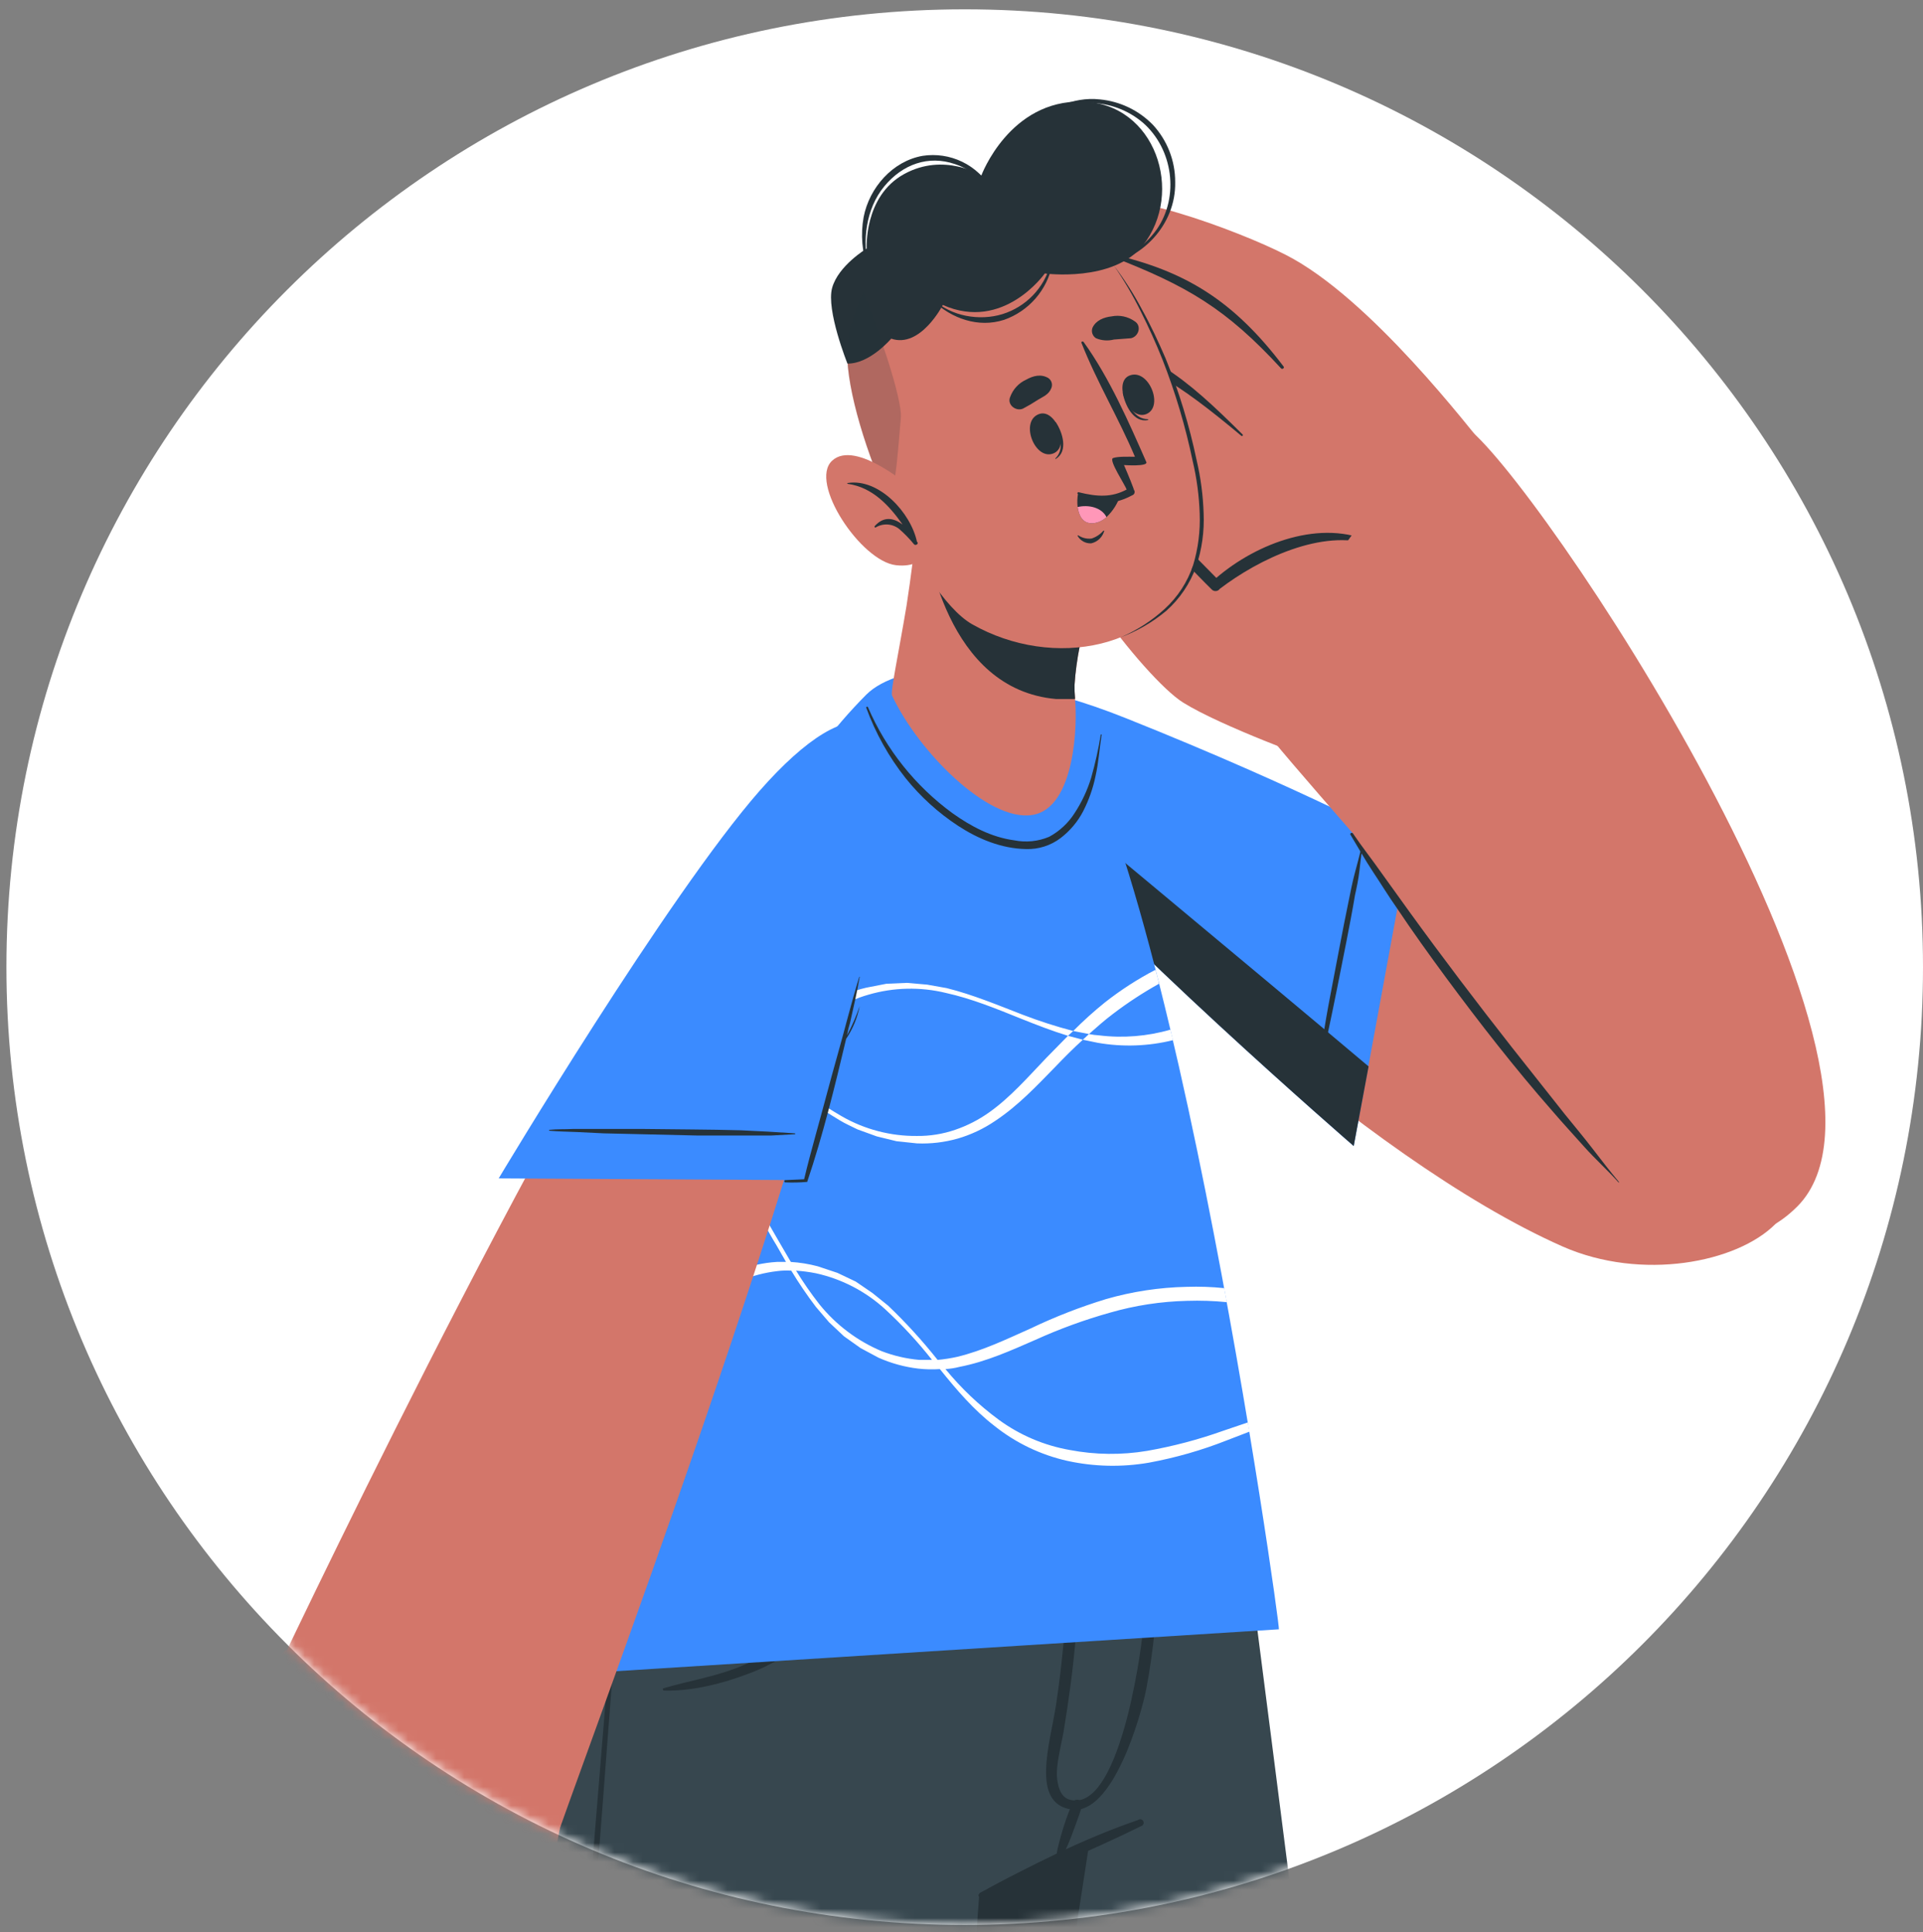 <svg width="205" height="206" viewBox="0 0 205 206" fill="none" xmlns="http://www.w3.org/2000/svg">
<rect x="0" y="0" width="205" height="206" fill="#808080" stroke="none"/>
<path d="M102.843 205.234C159.263 205.234 205 159.514 205 103.114C205 46.715 159.263 0.994 102.843 0.994C46.422 0.994 0.685 46.715 0.685 103.114C0.685 159.514 46.422 205.234 102.843 205.234Z" fill="white"/>
<mask id="mask0_12747_67973" style="mask-type:luminance" maskUnits="userSpaceOnUse" x="0" y="0" width="205" height="206">
<path d="M102.843 205.188C159.263 205.188 205 159.467 205 103.067C205 46.668 159.263 0.947 102.843 0.947C46.422 0.947 0.685 46.668 0.685 103.067C0.685 159.467 46.422 205.188 102.843 205.188Z" fill="white"/>
</mask>
<g mask="url(#mask0_12747_67973)">
<path d="M138.294 207.006H87.076L84.23 176.137L84.09 174.692C82.644 158.418 81.618 147.18 81.618 147.18H130.644V147.366C130.924 149.558 134.423 176.603 138.294 207.006Z" fill="#37474F"/>
<path d="M94.493 207.007H93.7C92.393 194.323 91.18 181.609 90.061 168.863L89.781 165.412L88.802 153.662C88.802 153.649 88.804 153.637 88.809 153.626C88.813 153.615 88.82 153.604 88.829 153.596C88.838 153.587 88.848 153.58 88.859 153.575C88.87 153.571 88.883 153.568 88.895 153.568C88.907 153.568 88.919 153.571 88.93 153.575C88.942 153.58 88.952 153.587 88.961 153.596C88.969 153.604 88.976 153.615 88.981 153.626C88.986 153.637 88.988 153.649 88.988 153.662C89.361 157.112 89.688 160.61 90.061 164.06C90.154 165.319 90.294 166.578 90.434 167.837C91.74 180.94 93.046 193.997 94.493 207.007Z" fill="#263238"/>
<path d="M123.554 147.18L116.977 190.639L116.743 192.085L116.137 196.048V196.328L115.997 197.354L114.504 207.006H80.358C78.632 197.354 77 188.028 75.507 179.774L75.367 178.888L69.769 147.226L123.554 147.18Z" fill="#263238"/>
<path d="M130.691 147.181C130.654 147.236 130.637 147.302 130.644 147.368C130.271 149.886 126.026 177.024 119.029 194.837C118.986 194.985 118.924 195.126 118.843 195.257L116.09 196.283L113.665 197.262H113.618L112.638 197.728C110.679 198.614 108.3 199.733 105.641 201.179L105.455 201.272L105.222 201.412L104.429 201.832C104.427 201.927 104.411 202.021 104.382 202.112C104.335 202.811 104.195 204.49 104.055 206.914H55.589C58.761 175.113 61.653 147.088 61.653 147.088L130.691 147.181Z" fill="#37474F"/>
<path d="M67.111 154.735C65.758 172.175 64.499 189.568 63.099 207.008H62.446C63.908 189.568 65.323 172.144 66.691 154.735C66.738 154.455 67.111 154.455 67.111 154.735Z" fill="#263238"/>
<path d="M121.315 194.044C115.484 196.049 109.84 198.894 104.429 201.878C104.195 202.018 104.335 202.344 104.569 202.251C110.259 199.78 116.09 197.448 121.641 194.697C121.695 194.683 121.745 194.657 121.788 194.621C121.83 194.586 121.864 194.541 121.887 194.49C121.91 194.44 121.921 194.384 121.92 194.329C121.919 194.273 121.906 194.219 121.881 194.169C121.856 194.119 121.821 194.076 121.777 194.042C121.733 194.008 121.682 193.984 121.628 193.972C121.574 193.96 121.517 193.96 121.463 193.973C121.409 193.985 121.358 194.01 121.315 194.044Z" fill="#263238"/>
<path d="M123.134 154.968C123.134 154.782 122.761 154.735 122.761 154.921C122.808 161.683 122.388 167.652 121.828 173.947C121.548 176.884 119.216 193.112 114.131 191.899C113.245 191.713 112.825 190.873 112.685 189.568C112.545 188.262 113.105 186.164 113.385 184.625C113.945 181.221 114.411 177.817 114.691 174.413C115.267 168.018 115.188 161.581 114.458 155.201C114.458 155.015 114.131 155.015 114.131 155.248C114.131 164.108 113.898 172.921 112.592 181.687C111.939 185.931 109.84 192.272 114.225 192.925C118.609 193.578 121.641 182.946 122.201 180.055C123.741 171.942 123.787 163.175 123.134 154.968Z" fill="#263238"/>
<path d="M114.271 192.366C113.806 193.457 113.416 194.579 113.105 195.723C112.872 196.609 112.545 197.542 112.639 198.475C112.639 198.661 112.872 198.661 112.965 198.521C113.058 198.381 113.851 196.749 114.178 195.863C114.504 194.977 114.971 193.765 115.297 192.739C115.343 192.668 115.372 192.588 115.382 192.505C115.392 192.422 115.384 192.337 115.357 192.258C115.33 192.178 115.286 192.106 115.227 192.045C115.168 191.985 115.097 191.939 115.018 191.911C114.939 191.882 114.854 191.871 114.771 191.88C114.687 191.888 114.607 191.915 114.535 191.959C114.463 192.003 114.402 192.062 114.357 192.132C114.311 192.203 114.282 192.283 114.271 192.366Z" fill="#263238"/>
<path d="M91.227 160.237C91.24 159.53 91.162 158.825 90.994 158.138C90.994 158.045 90.854 158.045 90.808 158.138C90.661 158.734 90.583 159.344 90.574 159.957C90.481 160.656 90.388 161.356 90.341 162.055C90.187 163.485 89.938 164.902 89.595 166.299C88.958 168.936 87.62 171.353 85.723 173.293C83.819 175.122 81.588 176.577 79.146 177.583C76.394 178.749 73.548 179.169 70.703 180.008C70.685 180.024 70.672 180.045 70.665 180.067C70.658 180.09 70.656 180.114 70.661 180.137C70.666 180.161 70.676 180.183 70.692 180.201C70.707 180.219 70.727 180.233 70.749 180.241C73.781 180.334 77.047 179.495 79.846 178.422C82.421 177.474 84.761 175.979 86.703 174.039C88.687 172.087 90.078 169.614 90.714 166.905C91.015 165.508 91.203 164.089 91.274 162.661C91.274 161.822 91.274 161.076 91.227 160.237Z" fill="#263238"/>
<path d="M108.487 86.234C117.536 96.539 145.105 123.398 166.609 132.91C175.006 136.594 185.175 134.636 189.28 130.486C203.88 115.797 144.219 88.845 144.219 88.845C144.219 88.845 133.77 81.757 116.277 75.788C99.531 70.1 102.843 79.845 108.487 86.234Z" fill="#D3766A"/>
<path d="M150.19 90.198L144.312 122.186C144.312 122.186 117.723 99.151 108.44 87.54C99.157 75.929 101.023 68.981 120.055 76.582C139.087 84.182 150.19 90.198 150.19 90.198Z" fill="#3B8BFF"/>
<path d="M140.16 115.984C140.239 115.169 140.364 114.359 140.534 113.559L140.953 111.041C141.233 109.362 141.513 107.683 141.84 106.005C142.493 102.647 143.099 99.29 143.799 95.933C143.985 95 144.172 94.067 144.405 93.181C144.639 92.296 144.918 91.27 145.152 90.29C145.152 90.244 145.245 90.244 145.245 90.337C145.105 91.176 145.012 92.016 144.918 92.855C144.825 93.694 144.639 94.58 144.452 95.42C144.172 97.098 143.846 98.777 143.519 100.456C142.866 103.767 142.213 107.077 141.513 110.341C141.327 111.274 141.093 112.207 140.907 113.093C140.723 114.068 140.49 115.033 140.207 115.984H140.16Z" fill="#263238"/>
<path d="M145.898 113.699L144.312 122.185C144.312 122.185 117.723 99.15 108.44 87.539C105.362 83.622 103.449 80.358 102.983 77.887C110.446 84.088 134.283 103.906 145.898 113.699Z" fill="#263238"/>
<path d="M158.446 47.81C156.907 46.038 146.131 31.769 137.035 27.153C132.23 24.682 118.236 19.412 116.37 22.164C114.504 24.915 118.143 27.013 118.143 27.013C118.143 27.013 111.845 24.775 109.513 28.272C107.181 31.769 113.292 35.5 113.292 35.5C113.292 35.5 106.668 33.681 104.615 37.318C102.563 40.956 109.28 43.707 109.28 43.707C109.28 43.707 103.309 41.748 102.889 45.479C102.329 49.955 113.758 52.38 118.563 56.017C119.636 56.81 139.321 74.249 139.321 74.249L158.446 47.81Z" fill="#D3766A"/>
<path d="M109.327 43.94C117.723 45.758 121.082 47.996 127.099 53.872C127.239 53.965 127.426 53.825 127.332 53.685C121.921 47.39 118.096 43.986 109.373 43.566C108.953 43.52 108.907 43.893 109.327 43.94Z" fill="#263238"/>
<path d="M113.292 35.78C121.828 38.391 125.513 40.77 132.324 46.459C132.342 46.477 132.367 46.487 132.394 46.487C132.42 46.487 132.445 46.477 132.464 46.459C132.482 46.44 132.493 46.415 132.493 46.389C132.493 46.362 132.482 46.337 132.464 46.319C126.259 40.163 122.388 36.853 113.478 35.361C113.105 35.267 112.918 35.64 113.292 35.78Z" fill="#263238"/>
<path d="M118.469 27.34C126.539 30.464 130.691 32.889 136.569 39.277C136.708 39.417 136.942 39.23 136.848 39.091C131.484 32.003 126.306 28.878 118.563 27.107C118.05 26.967 117.956 27.107 118.469 27.34Z" fill="#263238"/>
<path d="M140.347 81.104C140.347 81.104 130.225 77.467 126.12 74.902C122.015 72.337 110.26 57.136 113.385 54.431C117.443 50.887 125.933 58.348 129.665 62.545C129.665 62.545 138.994 54.385 146.271 58.395C153.548 62.405 140.347 81.104 140.347 81.104Z" fill="#D3766A"/>
<path d="M114.831 53.825C120.802 53.266 125.327 59.094 129.198 62.871C129.257 62.926 129.327 62.967 129.403 62.992C129.479 63.016 129.56 63.025 129.639 63.016C129.719 63.007 129.796 62.981 129.864 62.94C129.933 62.899 129.992 62.844 130.038 62.778C134.19 59.607 140.953 56.343 146.178 58.068C146.318 58.115 146.411 57.882 146.271 57.835C140.907 55.271 134.003 57.882 129.665 61.612C125.746 57.695 120.988 52.053 114.784 53.779L114.831 53.825Z" fill="#263238"/>
<path d="M178.411 129.786C183.122 132.35 187.461 132.77 191.612 128.62C206.166 113.931 163.064 49.862 156.207 45.478C152.475 43.1 130.831 72.944 135.682 78.912C137.688 81.384 144.219 88.844 144.219 88.844C144.219 88.844 165.257 122.651 178.411 129.786Z" fill="#D3766A"/>
<path d="M172.58 126.009C171.601 124.843 170.668 123.631 169.735 122.418C168.802 121.206 167.822 120.04 166.843 118.828L161.198 111.693C157.466 106.937 153.781 102.087 150.236 97.191L147.251 93.041C146.271 91.642 145.198 90.29 144.219 88.844C144.079 88.705 143.845 88.891 143.985 89.031C144.778 90.337 145.525 91.689 146.364 92.948C147.204 94.207 147.997 95.513 148.883 96.772C150.563 99.29 152.335 101.761 154.155 104.232C157.746 109.082 161.478 113.885 165.49 118.455C166.609 119.76 167.776 121.019 168.895 122.278C170.015 123.537 171.367 124.75 172.534 126.055C172.58 126.102 172.627 126.055 172.58 126.009Z" fill="#263238"/>
<path d="M136.335 173.712L55.916 178.795C55.916 178.795 64.359 102.181 92.347 74.063C95.799 70.612 105.968 70.193 110.913 73.737C123.787 82.923 136.522 173.432 136.335 173.712Z" fill="#3B8BFF"/>
<path d="M123.554 104.885C121.865 105.827 120.243 106.886 118.703 108.056C117.77 108.755 116.93 109.501 116.09 110.247L115.437 110.853C114.411 111.786 113.432 112.765 112.499 113.744C110.493 115.796 108.534 117.895 106.061 119.527C104.845 120.352 103.507 120.981 102.096 121.392C100.687 121.792 99.222 121.965 97.758 121.905L95.566 121.672L93.467 121.159L91.414 120.413C90.761 120.086 90.108 119.806 89.502 119.433C87.27 118.092 85.134 116.596 83.111 114.957L82.504 114.491L82.085 114.164C79.994 112.556 77.724 111.195 75.321 110.107C74.295 109.675 73.234 109.332 72.149 109.081L72.475 108.195C73.567 108.502 74.629 108.908 75.647 109.408C78.021 110.627 80.257 112.096 82.318 113.791C82.493 113.889 82.65 114.015 82.784 114.164L83.344 114.537C85.344 116.207 87.482 117.704 89.735 119.014C92.174 120.416 94.944 121.141 97.758 121.112C99.138 121.127 100.511 120.906 101.816 120.459C103.113 120.017 104.339 119.389 105.455 118.594C107.694 117.009 109.56 114.864 111.519 112.812L113.851 110.434L114.411 109.921C115.474 108.85 116.595 107.838 117.77 106.89C119.461 105.558 121.272 104.388 123.181 103.393C123.321 103.906 123.461 104.372 123.554 104.885ZM130.504 137.339C129.172 137.201 127.832 137.154 126.493 137.199C123.587 137.261 120.702 137.7 117.91 138.505C115.161 139.344 112.479 140.388 109.886 141.629C107.274 142.795 104.755 144.007 102.05 144.66C101.358 144.815 100.657 144.924 99.951 144.987H97.991C96.617 144.864 95.267 144.551 93.98 144.054C91.393 142.964 89.117 141.25 87.356 139.065C86.454 137.914 85.614 136.702 84.837 135.428L84.277 134.495L82.784 131.93C81.385 129.459 79.939 126.987 77.98 124.796C77.886 124.703 77.84 124.609 77.746 124.563C77.412 124.182 77.054 123.824 76.674 123.49C74.985 121.945 73.044 120.699 70.936 119.806C70.191 119.509 69.427 119.26 68.65 119.06C68.557 119.433 68.417 119.806 68.324 120.226C69.052 120.417 69.769 120.65 70.469 120.926C72.544 121.669 74.471 122.774 76.16 124.19L77.28 125.216L77.42 125.355C79.366 127.404 81.043 129.691 82.411 132.163C82.878 132.909 83.297 133.702 83.764 134.495L84.324 135.428C85.14 136.779 86.027 138.087 86.983 139.344L88.382 140.977L89.968 142.469L91.741 143.728L93.653 144.754C95.001 145.353 96.433 145.746 97.898 145.919C98.672 146.005 99.453 146.021 100.23 145.966H100.79C101.294 145.938 101.794 145.86 102.283 145.733C105.175 145.173 107.834 143.961 110.4 142.842C112.966 141.679 115.617 140.713 118.33 139.951C121.001 139.18 123.76 138.757 126.539 138.692C127.956 138.645 129.374 138.692 130.784 138.832L130.504 137.339ZM124.767 109.781C122.299 110.494 119.713 110.7 117.163 110.387C116.803 110.366 116.444 110.32 116.09 110.247L114.411 109.921C112.593 109.444 110.802 108.868 109.047 108.195C106.388 107.17 103.729 106.051 100.93 105.351L98.831 104.978L96.685 104.791L94.493 104.885L92.347 105.304C90.911 105.636 89.539 106.203 88.289 106.983C87.064 107.781 85.963 108.755 85.023 109.874C84.011 111.1 83.106 112.411 82.318 113.791C82.257 113.925 82.179 114.051 82.085 114.164L80.452 117.195C79.321 119.383 78.059 121.501 76.674 123.537L76.16 124.236L76.067 124.376C74.431 126.641 72.52 128.693 70.376 130.485C68.562 132.074 66.517 133.378 64.312 134.355L63.892 135.987C66.691 135.101 69.163 133.422 71.356 131.604C73.6 129.758 75.591 127.626 77.28 125.262C77.408 125.026 77.565 124.807 77.746 124.609C79.162 122.429 80.454 120.172 81.618 117.848C82.131 116.869 82.598 115.889 83.111 114.957L83.344 114.537C84.068 113.161 84.911 111.85 85.863 110.62C86.728 109.545 87.732 108.588 88.849 107.776C89.993 107.006 91.252 106.424 92.58 106.051C95.268 105.265 98.116 105.201 100.837 105.864C103.589 106.47 106.201 107.543 108.86 108.615C110.493 109.268 112.172 109.921 113.851 110.434L115.437 110.853L117.023 111.18C119.688 111.647 122.421 111.551 125.047 110.9L124.767 109.781ZM133.023 151.655L130.411 152.541C127.771 153.484 125.056 154.201 122.295 154.686C119.559 155.145 116.763 155.113 114.038 154.593C111.306 154.112 108.721 153.011 106.481 151.375C104.364 149.819 102.452 148.001 100.79 145.966L100.417 145.546L99.951 144.987C98.33 142.939 96.569 141.007 94.679 139.205L93 137.852L91.228 136.64L89.268 135.707L87.169 135.008C86.223 134.758 85.254 134.602 84.277 134.542H82.831C81.356 134.629 79.906 134.96 78.54 135.521C75.787 136.593 73.362 138.179 71.029 139.718C68.696 141.31 66.248 142.728 63.706 143.961L61.793 144.754C61.653 145.36 61.56 145.919 61.42 146.526C62.415 146.152 63.395 145.733 64.359 145.267C66.921 143.974 69.385 142.493 71.729 140.837C74.108 139.298 76.394 137.619 78.959 136.547C80.21 136.02 81.529 135.675 82.878 135.521C83.357 135.459 83.841 135.444 84.324 135.474H84.837C85.558 135.518 86.275 135.612 86.983 135.754C89.733 136.358 92.275 137.677 94.353 139.578C96.175 141.259 97.859 143.084 99.391 145.033C99.622 145.286 99.84 145.551 100.044 145.826L100.23 146.013C101.956 148.158 103.776 150.303 106.015 152.028C108.294 153.848 110.958 155.123 113.805 155.758C116.658 156.38 119.604 156.443 122.481 155.945C125.319 155.422 128.1 154.626 130.784 153.567L133.21 152.634L133.023 151.655Z" fill="white"/>
<path d="M110.073 86.885C105.362 87.677 97.851 80.076 95.099 74.154C94.912 73.735 95.799 69.631 96.638 64.595C97.105 61.518 97.571 58.114 97.805 54.943C97.851 54.29 117.257 61.051 117.257 61.051C117.257 61.051 114.878 67.533 114.551 73.035C114.542 73.471 114.558 73.907 114.598 74.341C114.598 74.388 114.644 74.481 114.598 74.528C114.878 77.046 114.644 86.138 110.073 86.885Z" fill="#D3766A"/>
<path d="M112.592 74.528H114.598V74.341C114.558 73.907 114.542 73.472 114.551 73.036C114.878 67.534 117.257 61.052 117.257 61.052C117.257 61.052 101.49 55.55 98.318 54.943C98.691 58.627 100.93 73.502 112.592 74.528Z" fill="#263238"/>
<path d="M90.341 36.9C89.781 44.221 97.805 63.246 103.636 66.557C112.172 71.406 123.88 69.448 127.426 59.749C130.971 50.05 120.009 25.755 113.665 22.911C104.335 18.807 91.181 26.082 90.341 36.9Z" fill="#D3766A"/>
<path d="M112.545 45.013C112.499 44.967 112.452 45.106 112.499 45.153C113.058 46.412 113.478 47.951 112.499 48.884C112.499 48.884 112.499 48.977 112.545 48.93C113.898 48.138 113.292 46.086 112.545 45.013Z" fill="#263238"/>
<path d="M110.819 44.128C108.673 44.827 110.259 49.024 112.219 48.371C114.178 47.718 112.592 43.568 110.819 44.128Z" fill="#263238"/>
<path d="M119.682 41.844L119.822 41.937C120.289 43.243 120.988 44.688 122.341 44.688C122.388 44.688 122.434 44.735 122.388 44.782C120.848 45.108 119.915 43.196 119.682 41.844Z" fill="#263238"/>
<path d="M120.335 40.071C122.388 39.139 124.114 43.289 122.248 44.128C120.382 44.967 118.656 40.864 120.335 40.071Z" fill="#263238"/>
<path d="M109.047 43.568C109.591 43.285 110.121 42.973 110.633 42.635C111.239 42.262 111.799 42.076 112.079 41.376C112.156 41.187 112.166 40.977 112.107 40.782C112.047 40.586 111.922 40.417 111.752 40.304C110.959 39.837 110.12 40.071 109.373 40.49C108.987 40.667 108.64 40.919 108.352 41.232C108.063 41.544 107.84 41.91 107.694 42.309C107.321 43.148 108.3 43.894 109.047 43.568Z" fill="#263238"/>
<path d="M120.569 36.06L118.749 36.2C118.114 36.365 117.442 36.316 116.837 36.06C116.655 35.945 116.519 35.771 116.451 35.567C116.383 35.363 116.387 35.142 116.464 34.941C116.837 34.148 117.676 33.822 118.516 33.729C118.934 33.647 119.364 33.65 119.781 33.739C120.198 33.827 120.593 33.998 120.942 34.242C121.735 34.708 121.408 35.874 120.569 36.06Z" fill="#263238"/>
<path d="M114.971 57.091C115.384 57.361 115.88 57.477 116.37 57.417C116.858 57.257 117.293 56.966 117.63 56.578H117.723C117.637 56.91 117.461 57.212 117.214 57.451C116.967 57.69 116.659 57.856 116.324 57.93C116.033 57.944 115.744 57.877 115.489 57.737C115.234 57.597 115.023 57.39 114.878 57.138C114.831 57.138 114.924 57.044 114.971 57.091Z" fill="#263238"/>
<path d="M114.924 52.662C115.442 53.059 116.038 53.343 116.673 53.496C117.308 53.649 117.967 53.666 118.609 53.548C119.174 53.448 119.722 53.276 120.242 53.035L120.522 52.895L120.802 52.755C120.867 52.709 120.916 52.644 120.941 52.568C120.966 52.493 120.966 52.411 120.942 52.336C120.925 52.317 120.912 52.294 120.904 52.27C120.896 52.246 120.893 52.221 120.895 52.196H120.848V52.102C120.475 51.077 119.822 49.584 119.822 49.584C119.822 49.584 122.434 49.771 122.201 49.258C120.335 45.015 118.283 40.305 115.531 36.481C115.437 36.341 115.204 36.435 115.297 36.575C116.93 40.725 119.262 44.595 120.988 48.698C120.289 48.698 119.169 48.652 118.656 48.838C118.143 49.025 119.962 51.729 120.102 52.196C118.516 53.035 117.023 52.988 114.971 52.475C114.878 52.475 114.784 52.615 114.924 52.662Z" fill="#263238"/>
<path d="M119.449 52.753C119.162 53.66 118.648 54.478 117.956 55.131C117.573 55.495 117.082 55.725 116.557 55.784C115.391 55.877 115.018 54.945 114.878 54.059C114.824 53.577 114.84 53.09 114.924 52.613C116.377 53.153 117.966 53.202 119.449 52.753Z" fill="#263238"/>
<path d="M117.956 55.131C117.573 55.495 117.082 55.724 116.557 55.784C115.391 55.877 115.018 54.945 114.878 54.059C116.044 53.779 117.443 54.105 117.956 55.131Z" fill="#FF97B8"/>
<path d="M111.985 28.178C111.649 29.425 111.002 30.567 110.104 31.497C109.207 32.426 108.089 33.113 106.854 33.494C104.429 34.24 101.396 33.727 99.531 31.955C99.484 31.909 99.391 31.955 99.437 32.048C101.443 33.96 104.289 34.986 107.041 34.1C108.33 33.646 109.48 32.867 110.379 31.837C111.278 30.808 111.896 29.563 112.172 28.225C112.172 28.085 111.985 28.038 111.985 28.178Z" fill="#263238"/>
<path d="M98.364 16.615C95.146 17.175 92.673 20.019 92.067 23.143C91.731 25.002 91.892 26.916 92.534 28.692C92.534 28.786 92.627 28.739 92.627 28.646C91.88 25.755 92.3 22.257 94.259 19.879C96.219 17.501 98.971 16.522 101.816 17.501C103.32 18.003 104.605 19.008 105.455 20.346C105.548 20.485 105.781 20.346 105.688 20.159C104.969 18.897 103.884 17.883 102.576 17.251C101.269 16.618 99.8 16.396 98.364 16.615Z" fill="#263238"/>
<path d="M122.901 13.304C121.399 11.763 119.399 10.805 117.257 10.599C114.271 10.273 111.799 11.718 109.327 13.257C109.28 13.304 109.327 13.397 109.42 13.35C111.472 12.091 113.665 10.926 116.184 10.972C118.252 10.992 120.249 11.734 121.828 13.071C125.047 15.868 125.746 20.951 123.321 24.448C122.621 25.44 121.727 26.278 120.692 26.911C119.658 27.545 118.504 27.96 117.303 28.132C117.21 28.179 117.21 28.319 117.303 28.319C121.735 27.806 125.373 23.936 125.28 19.412C125.288 17.149 124.438 14.966 122.901 13.304Z" fill="#263238"/>
<path d="M90.341 38.763C90.341 38.763 88.055 33.074 88.708 30.696C89.362 28.318 92.394 26.499 92.394 26.499C92.394 26.499 92.067 20.95 96.359 18.572C100.65 16.194 104.615 18.712 104.615 18.712C104.615 18.712 107.601 10.645 115.391 10.831C123.181 11.018 126.306 20.53 121.828 26.173C118.656 30.136 111.379 29.157 111.379 29.157C111.379 29.157 106.994 35.405 100.51 32.514C100.51 32.514 98.131 37.177 95.006 36.105C95.006 36.105 92.72 38.809 90.341 38.763Z" fill="#263238"/>
<path opacity="0.2" d="M92.067 31.117C93.187 34.008 96.265 42.402 96.032 44.64C95.799 46.878 95.519 52.614 94.679 53.406C91.974 47.251 90.061 40.583 90.341 36.899C90.516 34.875 91.104 32.907 92.067 31.117Z" fill="#263238"/>
<path d="M97.245 52.101C97.245 52.101 91.228 46.785 88.709 49.117C86.19 51.448 91.787 59.842 95.519 60.261C99.251 60.681 99.671 57.277 99.671 57.277L97.245 52.101Z" fill="#D3766A"/>
<path d="M90.388 51.493C90.294 51.493 90.294 51.587 90.388 51.587C93 51.96 94.773 53.872 96.219 55.923C95.286 55.224 94.213 54.991 93.233 56.11C93.187 56.157 93.28 56.25 93.327 56.25C93.71 56.011 94.157 55.896 94.608 55.921C95.059 55.946 95.491 56.11 95.846 56.39C96.421 56.887 96.951 57.433 97.432 58.022C97.572 58.208 97.945 58.022 97.805 57.789H97.758C97.105 54.664 93.7 50.98 90.388 51.493Z" fill="#263238"/>
<path d="M118.749 28.318C119.889 29.817 120.904 31.408 121.781 33.075C122.714 34.753 123.507 36.479 124.254 38.204C125.68 41.719 126.789 45.355 127.566 49.069C128 50.92 128.25 52.81 128.312 54.711C128.399 56.64 128.131 58.568 127.519 60.4C126.87 62.209 125.779 63.828 124.347 65.11C122.889 66.331 121.233 67.293 119.449 67.954C121.179 67.217 122.772 66.192 124.16 64.923C125.551 63.651 126.594 62.046 127.192 60.26C127.728 58.477 127.965 56.618 127.892 54.758C127.83 52.872 127.58 50.998 127.146 49.162C126.379 45.472 125.302 41.853 123.927 38.344C123.227 36.572 122.434 34.847 121.595 33.168C120.765 31.485 119.814 29.864 118.749 28.318Z" fill="#263238"/>
<path d="M79.379 86.702C62.026 109.971 33.152 170.543 28.907 179.45C26.015 185.512 57.642 201.459 58.948 197.076C60.674 191.434 88.942 117.105 92.907 89.966C95.099 75.091 85.35 78.682 79.379 86.702Z" fill="#D3766A"/>
<path d="M59.834 193.999C59.087 199.501 55.356 210.552 52.603 212.231C49.851 213.91 35.251 213.537 27.927 213.537C20.604 213.537 19.157 211.485 19.297 208.967C19.437 206.449 34.784 205.983 34.784 205.983C34.784 205.983 14.213 211.858 9.082 212.837C3.95 213.817 -8.038 216.801 -9.764 212.511C-10.51 210.552 -7.245 208.594 -7.245 208.594C-7.245 208.594 -12.236 210.086 -13.029 207.615C-13.822 205.143 -9.997 203.232 -9.997 203.232C-9.997 203.232 -13.122 203.838 -13.169 201.553C-13.356 196.377 6.19 193.859 6.19 193.859C6.19 193.859 -8.738 201.133 -9.251 196.936C-9.904 191.108 20.79 184.766 23.962 182.201C26.291 180.283 28.459 178.177 30.446 175.906L59.834 193.999Z" fill="#D3766A"/>
<path d="M19.391 210.272C19.332 209.913 19.365 209.545 19.487 209.203C19.61 208.86 19.817 208.554 20.09 208.314C20.601 207.815 21.203 207.419 21.863 207.148C23.211 206.551 24.618 206.098 26.061 205.796C28.953 205.05 31.939 204.537 34.878 203.744C31.83 203.714 28.791 204.058 25.828 204.77C24.303 205.099 22.839 205.666 21.49 206.449C20.791 206.841 20.174 207.363 19.671 207.987C19.434 208.313 19.285 208.694 19.236 209.094C19.187 209.493 19.24 209.899 19.391 210.272Z" fill="#263238"/>
<path d="M-7.245 208.594C-5.146 208.081 -3.047 207.521 -0.994 206.915L5.257 205.05L11.414 203.092L17.665 201.18C15.495 201.424 13.345 201.814 11.227 202.345C9.082 202.812 7.029 203.418 4.93 204.071C2.831 204.724 0.825 205.376 -1.227 206.169C-3.28 206.962 -5.286 207.708 -7.245 208.594Z" fill="#263238"/>
<path d="M12.674 196.051C10.679 196.167 8.698 196.448 6.749 196.89C4.793 197.272 2.862 197.77 0.965 198.382C-0.958 198.963 -2.843 199.664 -4.679 200.481C-6.516 201.267 -8.294 202.187 -9.997 203.232C-8.085 202.579 -6.265 201.833 -4.353 201.227C-2.44 200.621 -0.621 199.921 1.245 199.362L6.936 197.636L12.674 196.051Z" fill="#263238"/>
<path d="M9.641 191.154C6.425 191.399 3.256 192.074 0.219 193.159C-2.851 194.157 -5.77 195.569 -8.458 197.356C-5.426 196.284 -2.487 195.118 0.545 194.139C3.577 193.159 6.609 192.134 9.641 191.154Z" fill="#263238"/>
<path d="M85.723 125.823L53.163 125.636C53.163 125.636 71.216 95.42 81.012 84.275C90.808 73.131 97.991 73.691 93.84 93.741C89.688 113.792 85.723 125.823 85.723 125.823Z" fill="#3B8BFF"/>
<path d="M58.574 120.46C59.367 120.367 60.207 120.414 61.047 120.367H68.697C72.102 120.414 75.554 120.414 78.959 120.507L81.805 120.647L84.743 120.833C84.79 120.88 84.79 120.927 84.743 120.927L82.178 121.067H74.434L64.359 120.833L61.513 120.694C60.534 120.647 59.554 120.647 58.574 120.554C58.528 120.507 58.481 120.46 58.574 120.46Z" fill="#263238"/>
<path d="M90.201 110.762C90.91 109.704 91.402 108.515 91.647 107.265C91.284 108.342 90.832 109.387 90.294 110.389C90.376 109.932 90.485 109.481 90.621 109.037C90.994 107.405 91.367 105.773 91.647 104.141H91.601C90.761 106.892 90.061 109.736 89.268 112.534C88.475 115.332 87.729 118.223 86.936 121.067C86.516 122.606 86.096 124.145 85.723 125.73L83.671 125.824C83.651 125.836 83.636 125.854 83.625 125.874C83.614 125.894 83.608 125.917 83.608 125.94C83.608 125.963 83.614 125.986 83.625 126.006C83.636 126.027 83.651 126.044 83.671 126.057C84.464 126.096 85.259 126.08 86.05 126.01C87.729 121.021 88.988 115.891 90.201 110.762Z" fill="#263238"/>
<path d="M92.534 75.415C94.472 79.912 97.581 83.809 101.536 86.699C103.496 88.098 105.688 89.264 108.114 89.59C109.367 89.842 110.667 89.712 111.845 89.217C112.947 88.621 113.878 87.755 114.551 86.699C115.319 85.531 115.915 84.259 116.324 82.922C116.754 81.404 117.097 79.863 117.35 78.306H117.443C117.21 79.798 117.117 81.29 116.79 82.736C116.524 84.032 116.084 85.287 115.484 86.466C114.9 87.598 114.071 88.585 113.058 89.357C112 90.156 110.699 90.568 109.373 90.523C106.761 90.476 104.289 89.45 102.143 88.051C100.022 86.661 98.133 84.946 96.545 82.969C94.753 80.707 93.336 78.172 92.347 75.461C92.341 75.436 92.345 75.41 92.358 75.388C92.371 75.367 92.392 75.351 92.417 75.345C92.442 75.338 92.468 75.342 92.49 75.356C92.511 75.369 92.527 75.39 92.534 75.415Z" fill="#263238"/>
</g>
</svg>
